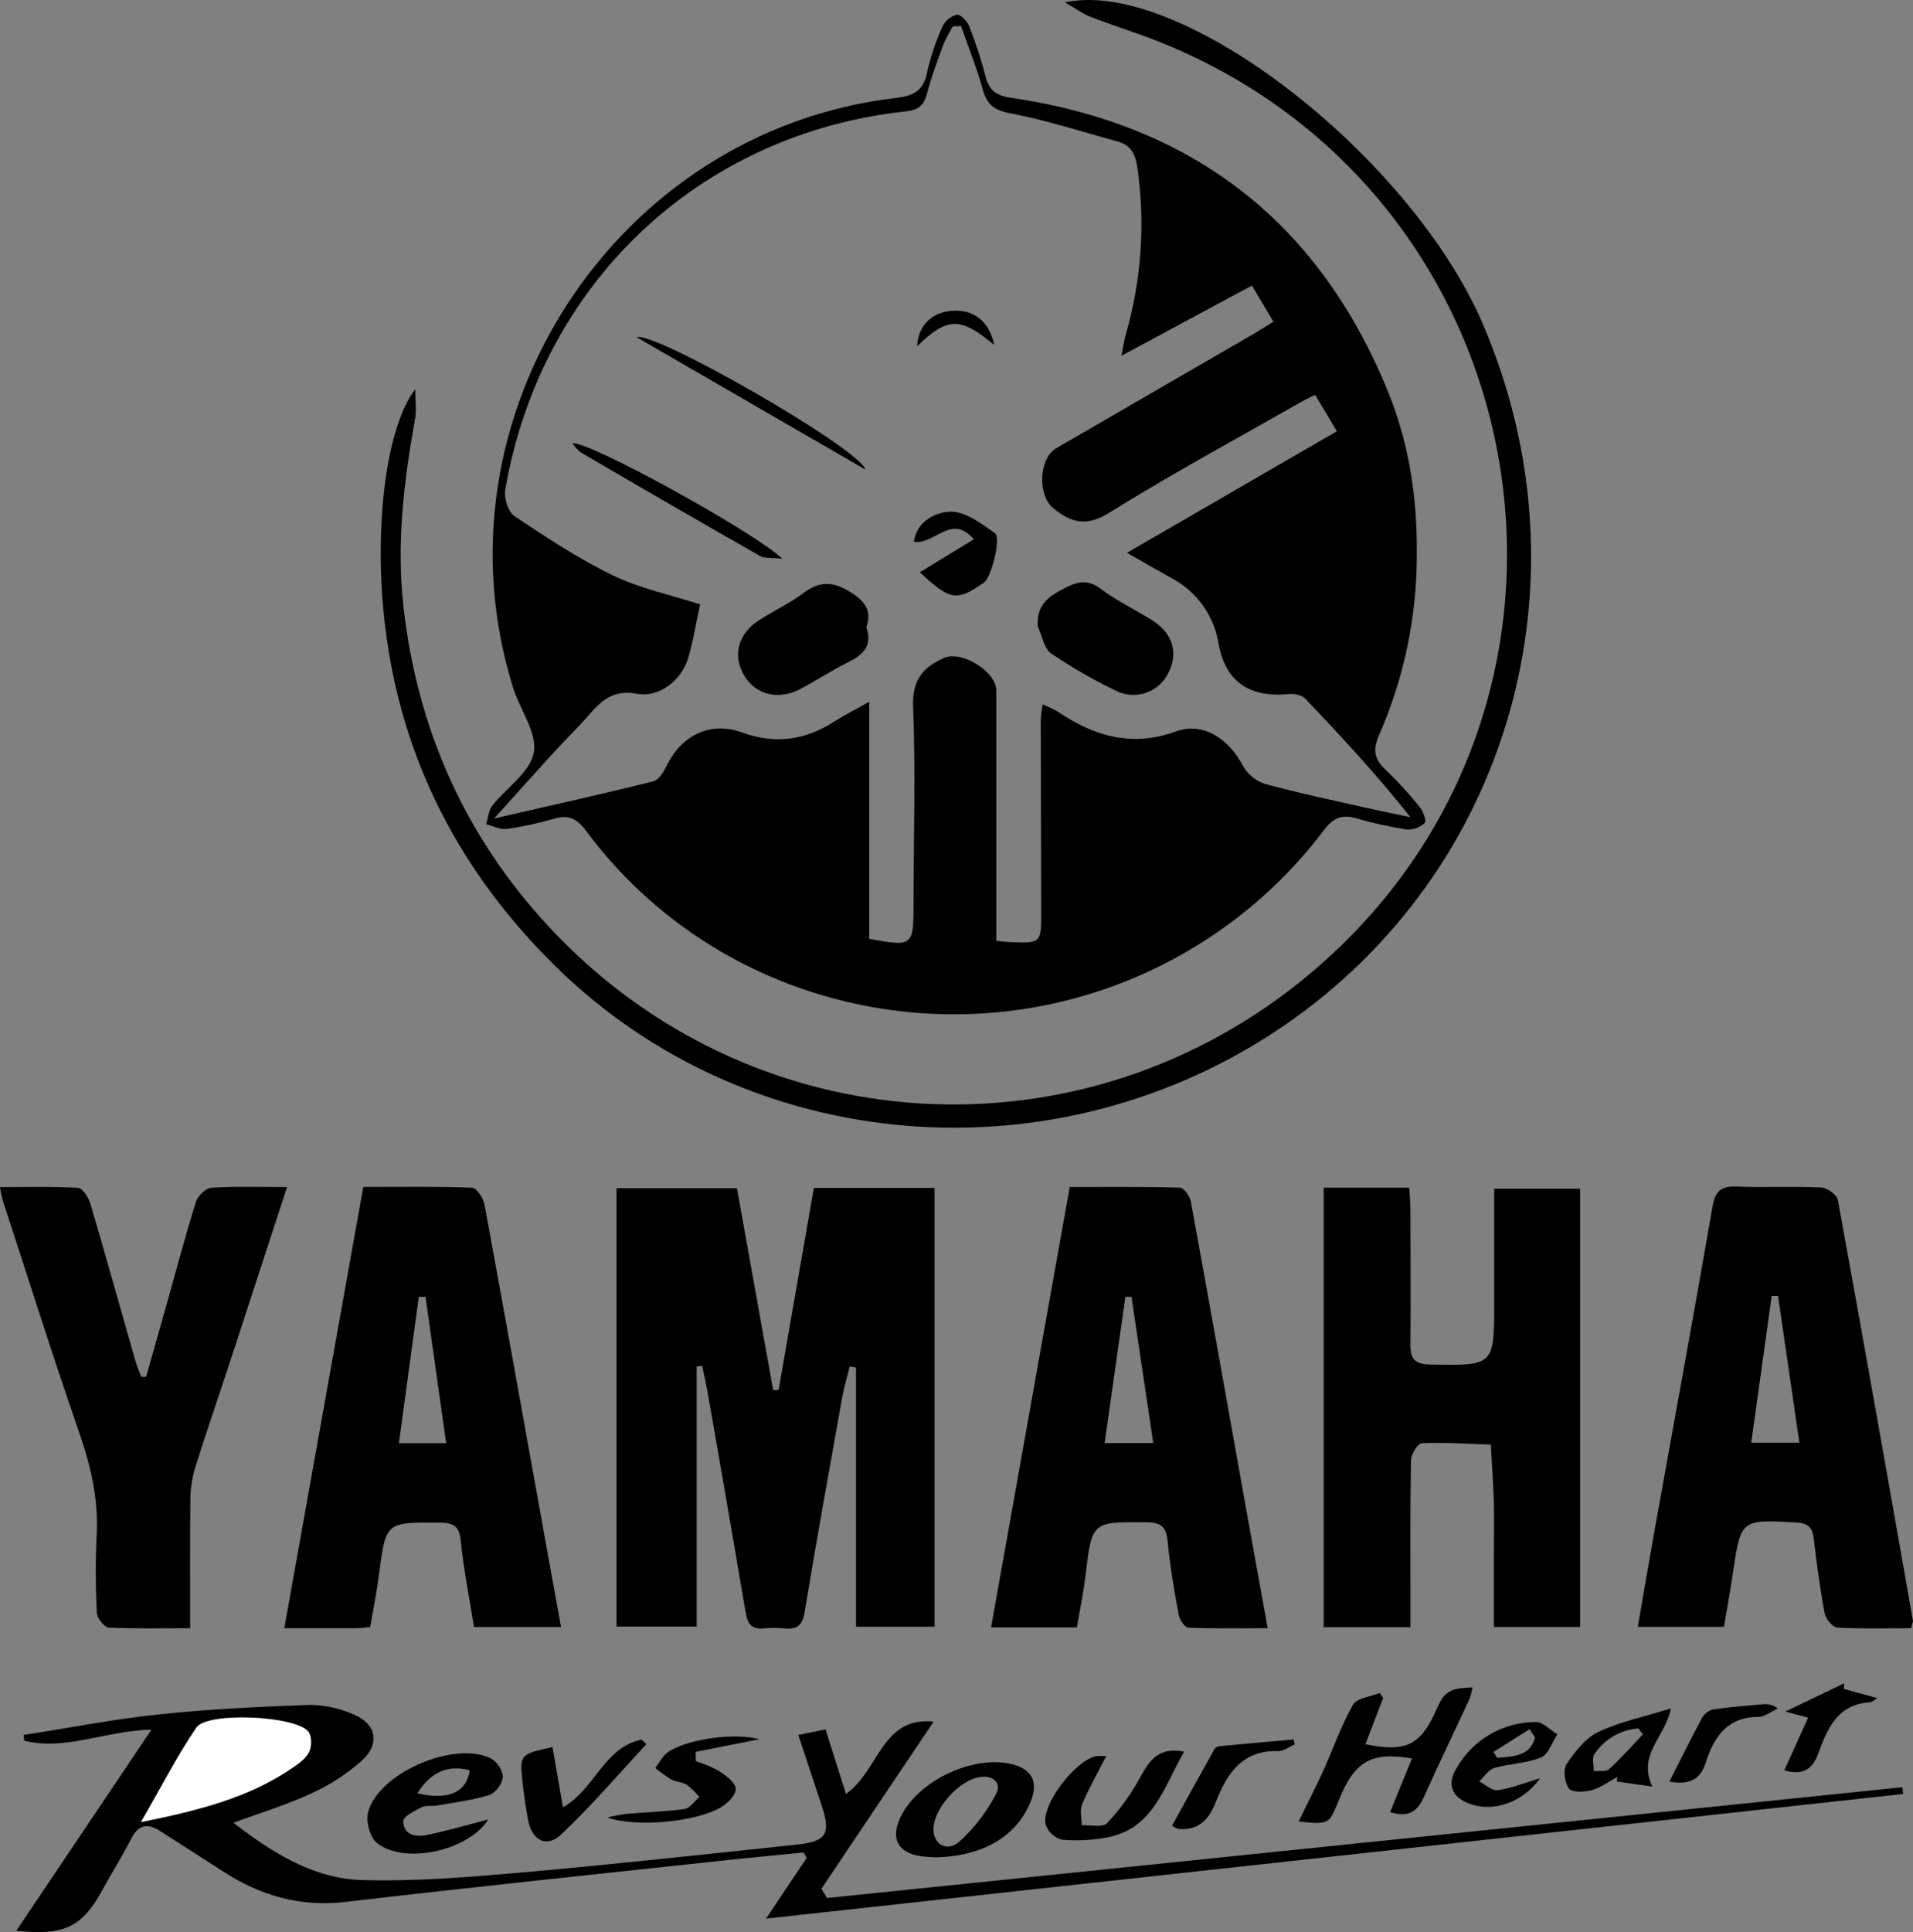 <svg width="512" height="517" viewBox="0 0 512 517" fill="none" xmlns="http://www.w3.org/2000/svg">
<rect x="0" y="0" width="512" height="517" fill="#808080" stroke="none"/>
<path d="M379.194 148.075C379.266 164.831 375.815 181.415 369.065 196.752C367.332 200.725 367.861 203.167 370.866 205.97C374.115 209.08 377.156 212.399 379.971 215.907C380.905 217.033 381.839 219.667 381.333 220.173C380.698 220.778 379.946 221.246 379.123 221.55C378.301 221.854 377.425 221.987 376.549 221.94C371.92 221.219 367.342 220.204 362.841 218.901C359.048 217.832 356.775 218.901 354.355 222.098C337.641 244.202 314.015 260.082 287.235 267.21C260.455 274.338 232.06 272.304 206.569 261.433C186.776 253.019 169.588 239.475 156.778 222.199C154.37 218.969 152.096 217.933 148.292 219.036C144.156 220.26 139.935 221.178 135.665 221.783C133.898 222.019 131.951 220.972 130.094 220.522C130.611 218.868 130.724 216.909 131.714 215.626C135.496 210.775 141.933 206.622 142.868 201.31C143.802 195.998 139.154 189.887 137.319 184C114.742 111.745 164.6 34.965 239.793 26.209C244.622 25.646 247.188 24.195 248.156 19.276C249.099 15.08 250.471 10.991 252.252 7.076C252.627 6.306 253.164 5.627 253.827 5.085C254.489 4.543 255.261 4.151 256.09 3.936C257.035 3.79 258.87 5.647 259.377 6.964C261.096 11.321 262.551 15.779 263.732 20.312C264.677 24.082 266.512 25.568 270.564 26.164C319.207 33.243 353.151 59.467 371.62 105.116C377.157 118.79 379.329 133.287 379.194 148.075ZM257.216 6.986L255.021 7.076C254.094 8.575 253.27 10.135 252.556 11.747C250.947 16.147 249.27 20.537 248.111 25.061C247.266 28.325 245.68 29.451 242.337 29.811C187.189 35.787 144.758 75.842 135.237 130.968C134.843 133.219 135.98 136.933 137.668 138.07C146.188 143.776 154.809 149.482 164.004 153.928C171.308 157.462 179.49 159.161 187.391 161.705C186.266 166.724 185.557 171.519 184.172 176.122C182.417 181.941 176.508 186.747 170.453 185.621C163.981 184.428 160.83 187.591 157.33 191.609C154.246 195.143 150.87 198.361 147.707 201.873C142.868 207.163 138.096 212.52 132.254 219.003C147.55 215.491 161.247 212.452 174.853 209.053C176.35 208.682 177.69 206.409 178.511 204.72C182.462 196.684 190.137 192.903 198.601 195.975C207.492 199.194 215.483 198.057 223.249 193.083C225.961 191.35 228.876 189.898 232.658 187.748V251.191C244.149 253.352 244.486 253.048 244.498 242.547C244.498 224.742 245.083 206.904 244.385 189.121C244.115 181.941 246.929 178.553 252.736 176.01C257.384 173.984 266.658 179.667 266.658 184.743V244.945V251.698C268.313 251.878 269.213 252.035 270.113 252.069C278.701 252.407 278.701 252.395 278.667 243.74C278.607 226.671 278.566 209.605 278.543 192.543C278.638 191.18 278.811 189.823 279.061 188.48C280.411 189.01 281.723 189.63 282.989 190.337C292.781 196.943 302.82 200.016 314.795 195.683C322.054 193.06 328.908 197.731 332.678 204.912C333.962 207.185 336.044 208.901 338.52 209.729C347.366 212.16 356.37 214.028 365.328 216.054C369.369 216.977 373.432 217.776 377.484 218.631C368.48 207.286 358.936 196.977 349.257 186.848C348.334 185.88 346.252 185.565 344.755 185.722C334.333 186.656 327.974 182.346 326.151 172.284C325.562 168.566 324.115 165.037 321.922 161.977C319.73 158.918 316.854 156.412 313.523 154.659C309.854 152.6 306.207 150.518 301.627 147.906L357.81 115.38L351.98 105.634C350.225 106.534 349.043 107.074 347.929 107.705C330.844 117.474 313.523 126.838 296.798 137.237C290.71 140.996 286.613 139.848 281.875 135.954C277.62 132.442 278.026 122.628 282.741 119.893C300.254 109.734 317.781 99.586 335.323 89.449C337.045 88.448 338.7 87.345 340.827 86.073L335.076 76.405L300.13 95.189C300.749 92.162 300.951 90.687 301.334 89.371C305.505 74.912 306.552 59.731 304.407 44.836C303.866 41.223 302.673 38.826 299.128 37.858C289.573 35.258 280.119 32.163 270.417 30.317C265.916 29.462 264.092 27.886 262.967 23.744C261.391 18.004 259.14 12.535 257.216 6.986Z" fill="black"/>
<path d="M250.136 317.841V435.24H229.112V365.899L227.413 365.629C226.715 368.477 225.871 371.256 225.353 374.183C221.977 393.169 218.51 412.156 215.382 431.188C214.774 434.823 213.378 436.05 209.934 435.69C208.063 435.509 206.178 435.509 204.307 435.69C201.189 435.971 200.086 434.485 199.591 431.559C196.215 411.796 192.838 392.044 189.349 372.303C188.944 370.052 188.404 367.734 187.931 365.449L186.457 365.618V435.206H165.005V317.92H197.239L206.94 371.943L208.392 371.853C211.532 353.913 214.661 335.973 217.824 317.83L250.136 317.841Z" fill="black"/>
<path d="M354.276 317.774H377.191C377.304 319.912 377.484 321.882 377.495 323.863C377.495 335.86 377.619 347.858 377.495 359.878C377.495 363.783 378.868 365.01 382.751 365.089C399.914 365.393 399.914 365.505 399.914 348.274V318.044H422.919V435.307H399.824V416.095C399.824 411.402 399.937 406.72 399.824 402.027C399.667 396.861 399.284 391.684 399.003 386.518C392.858 386.315 386.701 385.876 380.579 386.135C379.453 386.135 377.675 389.118 377.641 390.75C377.405 403.49 377.506 416.242 377.506 429.016V435.363H354.265L354.276 317.774Z" fill="black"/>
<path d="M511.482 435.633C504.729 435.633 498.236 435.847 491.73 435.453C490.481 435.386 488.613 433.124 488.354 431.627C487.105 425.009 486.216 418.312 485.428 411.616C485.079 408.645 483.874 407.519 480.813 407.35C465.878 406.517 465.912 406.439 463.774 421.081C463.087 425.695 462.243 430.299 461.41 435.262H438.349C439.891 426.393 441.365 417.66 442.93 408.937C448.085 380.238 453.374 351.538 458.338 322.816C459.08 318.539 460.735 317.312 464.865 317.47C472.35 317.774 479.868 317.369 487.375 317.718C488.962 317.796 491.584 319.62 491.877 320.993C498.742 358.539 505.382 396.129 512 433.731C511.966 434.058 511.752 434.44 511.482 435.633ZM475.872 346.721H474.184C472.372 359.664 470.571 372.607 468.703 386.011H481.59C479.632 372.629 477.752 359.687 475.872 346.744V346.721Z" fill="black"/>
<path d="M99.075 435.341C97.59 435.465 96.487 435.634 95.395 435.634C89.227 435.634 83.015 435.634 76.093 435.634L97.229 317.571C107.257 317.571 116.79 317.403 126.3 317.774C127.516 317.774 129.339 320.531 129.677 322.276C135.777 355.41 141.697 388.577 147.684 421.734C148.472 426.112 149.271 430.49 150.16 435.318H126.874C125.636 427.575 124.072 419.911 123.318 412.167C122.913 408.026 121.067 407.418 117.6 407.395C103.194 407.272 103.239 407.193 101.405 421.52C100.82 426.089 99.874 430.648 99.075 435.341ZM113.886 346.969H112.086C110.319 359.979 108.54 372.99 106.762 386.135H119.412C117.533 372.753 115.71 359.844 113.886 346.969Z" fill="black"/>
<path d="M288.233 435.42H265.251C272.285 396.028 279.241 357.109 286.298 317.594C296.359 317.594 306.083 317.481 315.785 317.763C316.82 317.763 318.441 320.014 318.711 321.443C323.686 348.522 328.492 375.634 333.342 402.736C335.256 413.383 337.191 424.019 339.285 435.633C331.8 435.633 324.958 435.769 318.126 435.487C317.169 435.487 315.706 433.439 315.481 432.111C314.266 425.482 313.106 418.808 312.476 412.111C312.093 408.082 310.225 407.328 306.669 407.294C292.229 407.17 292.285 407.08 290.529 421.531C289.967 426.168 289.021 430.715 288.233 435.42ZM295.65 386.101H308.661L302.831 346.969H301.199C299.387 359.777 297.564 372.596 295.65 386.101Z" fill="black"/>
<path d="M111.129 104.148C111.129 106.849 111.523 109.629 111.062 112.24C108.068 128.897 106.053 145.543 108 162.538C111.737 195.086 124.387 223.583 146.582 247.612C200.717 306.249 289.787 311.708 350.821 260.341C436.627 188.142 413.577 51.228 308.773 10.599C303.146 8.427 297.44 6.671 291.891 4.51C289.82 3.722 287.986 2.338 285.026 0.638C316.19 -6.114 377.596 41.943 396.785 86.489C426.307 154.997 404.247 232.958 343.607 274.443C282.73 316.086 200.48 309.479 148.664 258.529C123.082 233.386 107.325 203.1 103.059 167.366C99.942 141.615 103.251 114.367 111.129 104.148Z" fill="black"/>
<path d="M39.121 368.353C40.832 362.35 42.539 356.318 44.242 350.255C46.932 340.711 49.465 331.122 52.402 321.634C52.908 320.025 55.058 317.887 56.566 317.796C63.083 317.369 69.633 317.605 76.825 317.605C71.659 333.429 66.695 348.679 61.71 363.907C58.502 373.687 55.126 383.4 52.076 393.169C51.283 396.042 50.904 399.013 50.95 401.993C50.815 412.989 50.894 423.996 50.894 435.633C43.196 435.633 36.116 435.813 29.071 435.453C27.945 435.386 25.998 432.989 25.931 431.593C25.559 424.666 25.537 417.724 25.863 410.794C26.404 401.25 24.344 392.37 21.238 383.4C14.068 362.703 7.473 341.758 0.675 320.993C0.386 319.881 0.161 318.754 0 317.616C7.158 317.616 14.035 317.414 20.878 317.819C22.082 317.886 23.691 320.363 24.175 322.006C28.261 335.827 32.121 349.715 36.083 363.569C36.544 365.213 37.208 366.788 37.816 368.398L39.121 368.353Z" fill="black"/>
<path d="M213.66 464.187L220.953 462.712L226.422 479.966C235.235 473.866 235.899 459.19 249.889 460.619C239.759 475.633 229.833 490.5 219.85 505.357L221.347 507.821L509.152 478.176C509.22 478.773 509.276 479.381 509.344 479.988L205.027 513.336L215.922 497.062L215.078 495.632C207.379 496.409 199.67 497.129 191.972 497.962C158.804 501.552 125.569 504.996 92.48 508.868C80.224 510.309 69.52 507.124 59.459 500.551C53.966 496.972 48.406 493.483 42.903 489.926C39.605 487.81 37.129 488.069 35.171 491.885C32.785 496.544 29.949 500.978 27.45 505.593C22.037 515.576 17.197 517.973 4.367 516.578L40.539 462.769C28.069 463.084 17.445 468.52 6.483 465.717L6.325 464.198C18.446 462.318 30.511 459.955 42.689 458.672C56.071 457.265 69.554 456.624 83.015 456.151C86.945 456.207 90.824 457.045 94.427 458.616C100.651 461.069 101.878 466.438 96.914 470.996C92.881 474.592 88.328 477.56 83.409 479.797C76.915 482.836 69.982 484.94 62.464 487.675C73.077 495.903 84.061 502.678 97.072 503.027C111.41 503.421 125.839 502.205 140.166 500.945C164.6 498.784 189 496.094 213.401 493.517C221.189 492.695 222.404 490.635 219.94 483.162C217.914 477.04 215.866 470.895 213.66 464.187ZM37.748 487.507C53.246 484.355 66.673 480.979 78.423 472.875C80.1 471.75 81.979 470.366 82.767 468.644C83.454 467.147 83.454 464.412 82.497 463.264C79.019 459.032 55.486 457.929 52.548 462.228C47.382 469.848 43.184 478.098 37.748 487.507Z" fill="black"/>
<path d="M372.059 484.828L377.9 470.489C366.938 468.61 362.492 471.255 358.294 481.744C355.717 488.159 355.717 488.159 347.568 487.371C349.819 482.644 352.138 478.233 354.186 473.719C356.854 467.844 358.947 461.666 362.132 456.095C363.167 454.283 366.825 453.967 369.29 452.966L370.19 454.294C368.604 458.402 367.028 462.498 365.441 466.674C376.369 468.925 380.331 466.933 384.574 457.107C386.577 452.606 387.95 451.683 394.107 451.48C393.94 452.503 393.68 453.509 393.33 454.485C389.335 463.129 385.171 471.716 381.299 480.371C379.566 484.344 377.315 486.527 372.059 484.828Z" fill="black"/>
<path d="M130.667 486.809C125.321 495.295 107.978 498.986 100.797 493.01C98.951 491.468 97.86 487.169 98.546 484.738C101.472 474.372 121.258 465.785 131.185 470.366C132.107 470.873 132.898 471.59 133.494 472.457C134.09 473.325 134.474 474.32 134.618 475.363C134.458 476.406 134.048 477.395 133.423 478.246C132.798 479.097 131.976 479.783 131.027 480.247C126.435 481.677 121.573 482.251 116.801 483.095C115.518 483.331 114.01 482.96 112.93 483.511C111.039 484.479 107.966 485.92 107.944 487.214C107.876 490.849 111.163 491.592 114.078 490.995C119.469 489.904 124.781 488.328 130.667 486.809ZM125.726 473.652C119.874 472.084 115.207 474.136 111.726 479.808C119.93 481.755 124.916 479.561 125.726 473.652Z" fill="black"/>
<path d="M250.451 496.938C249.104 496.909 247.759 496.808 246.422 496.634C240.221 495.666 238.296 491.873 241.02 486.167C245.679 476.432 260.457 469.443 270.912 472.031C276.09 473.314 277.879 476.691 276 481.643C272.432 491.029 263.394 496.657 250.451 496.938ZM249.832 489.408C249.832 493.404 253.366 495.644 256.72 492.785C260.752 489.12 264.102 484.768 266.613 479.932C268.099 477.253 266.005 474.98 262.483 475.43C256.889 476.038 249.832 483.86 249.832 489.408Z" fill="black"/>
<path d="M316.922 468.666C311.418 478.244 308.672 489.251 296.393 491.592C292.376 492.369 288.269 492.581 284.193 492.222C283.188 491.95 282.265 491.435 281.506 490.723C280.746 490.01 280.173 489.122 279.837 488.137C278.712 482.746 287.716 471.097 293.343 469.87C294.249 469.794 295.16 469.794 296.067 469.87C293.726 474.451 291.407 478.48 289.629 482.734C288.954 484.355 289.516 486.505 289.516 488.362C291.767 488.238 295.031 489.037 296.269 487.833C299.465 484.458 302.236 480.705 304.519 476.657C307.141 472.144 309.19 467.147 316.922 468.666Z" fill="black"/>
<path d="M172.974 466.685C165.433 474.789 158.23 483.263 150.183 490.827C146.199 494.563 142.305 492.357 141.303 486.775C140.74 483.646 140.256 480.495 139.907 477.332C139.041 469.364 139.074 469.364 147.876 467.451C148.776 472.628 149.676 477.805 150.667 483.556C159.153 478.795 161.685 467.428 171.736 465.447L172.974 466.685Z" fill="black"/>
<path d="M186.254 471.232C188.331 471.865 190.341 472.702 192.253 473.731C194.144 474.991 196.755 476.792 196.913 478.514C197.07 480.236 194.662 482.577 192.793 483.646C186.277 487.383 170.644 489.048 162.518 486.291C164.217 485.868 165.938 485.537 167.673 485.301C172.861 484.839 178.106 484.738 183.249 484.006C184.679 483.804 185.872 481.902 187.166 480.776C186.167 479.564 185.034 478.469 183.789 477.512C182.563 476.747 180.874 476.769 179.58 476.072C178.11 475.157 176.707 474.137 175.382 473.022C176.508 471.604 177.307 469.803 178.759 468.812C183.474 465.436 196.305 463.444 203.215 465.346L186.187 468.722L186.254 471.232Z" fill="black"/>
<path d="M412.204 475.768C407.522 482.363 399.43 485.019 393.071 482.521C388.569 480.754 387.185 477.422 389.807 473.112C391.94 469.345 395.035 466.213 398.777 464.037C402.519 461.862 406.773 460.721 411.101 460.732C412.981 460.732 414.905 462.87 416.807 464.029C415.389 466.168 414.421 469.409 412.463 470.219C408.569 471.817 404.067 471.829 399.959 473.022C398.383 473.483 397.235 475.374 395.885 476.612C397.551 477.467 399.34 479.189 400.848 478.975C404.484 478.469 407.939 477.04 412.204 475.768ZM410.831 464.885L409.379 462.634L399.711 468.756L400.724 470.332C405.024 469.96 409.503 469.904 410.831 464.885Z" fill="black"/>
<path d="M447.195 457.096C445.642 464.974 438.191 469.296 442.243 478.007L432.733 476.657L432.868 475.419C430.617 476.657 428.366 478.311 425.958 478.987C424.022 479.527 420.735 479.617 419.891 478.514C418.766 476.972 418.293 473.472 419.295 471.964C421.546 468.655 424.314 465.042 427.758 463.399C433.588 460.641 439.981 459.336 447.195 457.096ZM439.722 464.04C439.317 463.5 438.901 462.971 438.484 462.442C436.125 462.618 433.837 463.334 431.798 464.534C429.759 465.734 428.023 467.387 426.723 469.364C426.014 470.489 426.588 472.346 426.565 473.866C427.95 473.731 429.818 474.113 430.64 473.371C433.847 470.456 436.728 467.18 439.722 464.018V464.04Z" fill="black"/>
<path d="M346.499 466.73C345.036 467.349 343.562 468.565 342.132 468.52C332.386 468.193 328.345 474.609 325.329 482.318C323.517 486.955 320.58 489.904 315.2 489.33C314.677 489.085 314.176 488.795 313.703 488.463C317.462 481.643 321.244 474.755 325.093 467.89C325.276 467.679 325.5 467.507 325.752 467.385C326.003 467.264 326.277 467.194 326.556 467.18C333.117 466.561 339.69 465.987 346.252 465.402L346.499 466.73Z" fill="black"/>
<path d="M477.549 473.674C479.654 469.049 481.702 464.513 483.942 459.561L477.819 457.929L493.576 450.388L493.486 451.885L502.49 454.339C501.713 454.789 501.15 455.374 500.554 455.464C491.741 455.915 489.04 462.6 486.575 469.33C484.989 473.618 482.265 475.025 477.549 473.674Z" fill="black"/>
<path d="M446.79 476.679C449.874 470.613 452.586 465.121 455.49 459.73C455.782 459.17 456.184 458.674 456.671 458.272C457.158 457.87 457.721 457.57 458.326 457.389C462.828 456.725 467.33 456.387 471.764 455.993C472.482 455.901 473.211 455.954 473.909 456.147C474.607 456.34 475.259 456.671 475.827 457.119C474.072 457.895 472.327 459.37 470.583 459.37C462.254 459.37 458.709 464.794 456.548 471.547C455.074 476.15 452.226 477.614 446.79 476.679Z" fill="black"/>
<path d="M37.748 487.506C43.185 478.098 47.383 469.848 52.548 462.251C55.464 457.952 79.02 459.055 82.497 463.286C83.454 464.412 83.454 467.169 82.767 468.666C81.98 470.388 80.1 471.75 78.423 472.898C66.684 480.979 53.246 484.355 37.748 487.506Z" fill="white"/>
<path d="M277.721 167.523C277.519 162.661 279.657 160.253 283.416 158.193C287.175 156.134 290.327 154.322 294.581 157.529C298.835 160.737 303.889 163.157 308.469 166.026C314.097 169.628 315.526 175.03 312.442 180.523C311.79 181.722 310.907 182.781 309.844 183.638C308.781 184.495 307.559 185.134 306.248 185.516C304.938 185.899 303.564 186.019 302.207 185.869C300.85 185.719 299.536 185.302 298.34 184.642C292.438 181.797 286.754 178.521 281.334 174.839C279.398 173.455 278.881 170.022 277.721 167.523Z" fill="black"/>
<path d="M231.881 167.861C233.671 173.004 230.756 175.357 226.648 177.371C222.315 179.51 218.263 182.245 213.952 184.462C208.235 187.399 202.259 185.835 199.242 180.849C195.979 175.469 197.453 169.594 203.204 165.914C207.121 163.382 211.409 161.412 215.123 158.598C219.49 155.346 223.091 155.582 227.683 158.463C231.611 160.928 233.378 163.438 231.881 167.861Z" fill="black"/>
<path d="M246.186 153.106L260.637 144.305C254.604 137.282 250.271 145.734 244.588 144.991C245.398 139.015 251.025 136.989 254.267 136.888C258.251 136.764 262.629 140.062 266.287 142.65C268.054 143.911 265.274 154.524 263.417 155.818C256.056 160.962 254.334 160.737 246.186 153.106Z" fill="black"/>
<path d="M170.385 90.215C175.27 88.56 230.035 119.995 231.645 125.656L170.385 90.215Z" fill="black"/>
<path d="M209.383 149.493C206.592 149.178 204.712 149.493 203.418 148.751C187.346 139.604 171.331 130.357 155.372 121.008C154.536 120.317 153.804 119.51 153.199 118.61C156.992 117.665 201.932 142.324 209.383 149.493Z" fill="black"/>
<path d="M266.095 92.308C256.99 84.711 253.603 84.767 245.477 92.623C245.702 87.277 249.157 83.698 254.582 83.18C260.536 82.606 264.824 86.005 266.095 92.308Z" fill="black"/>
</svg>
